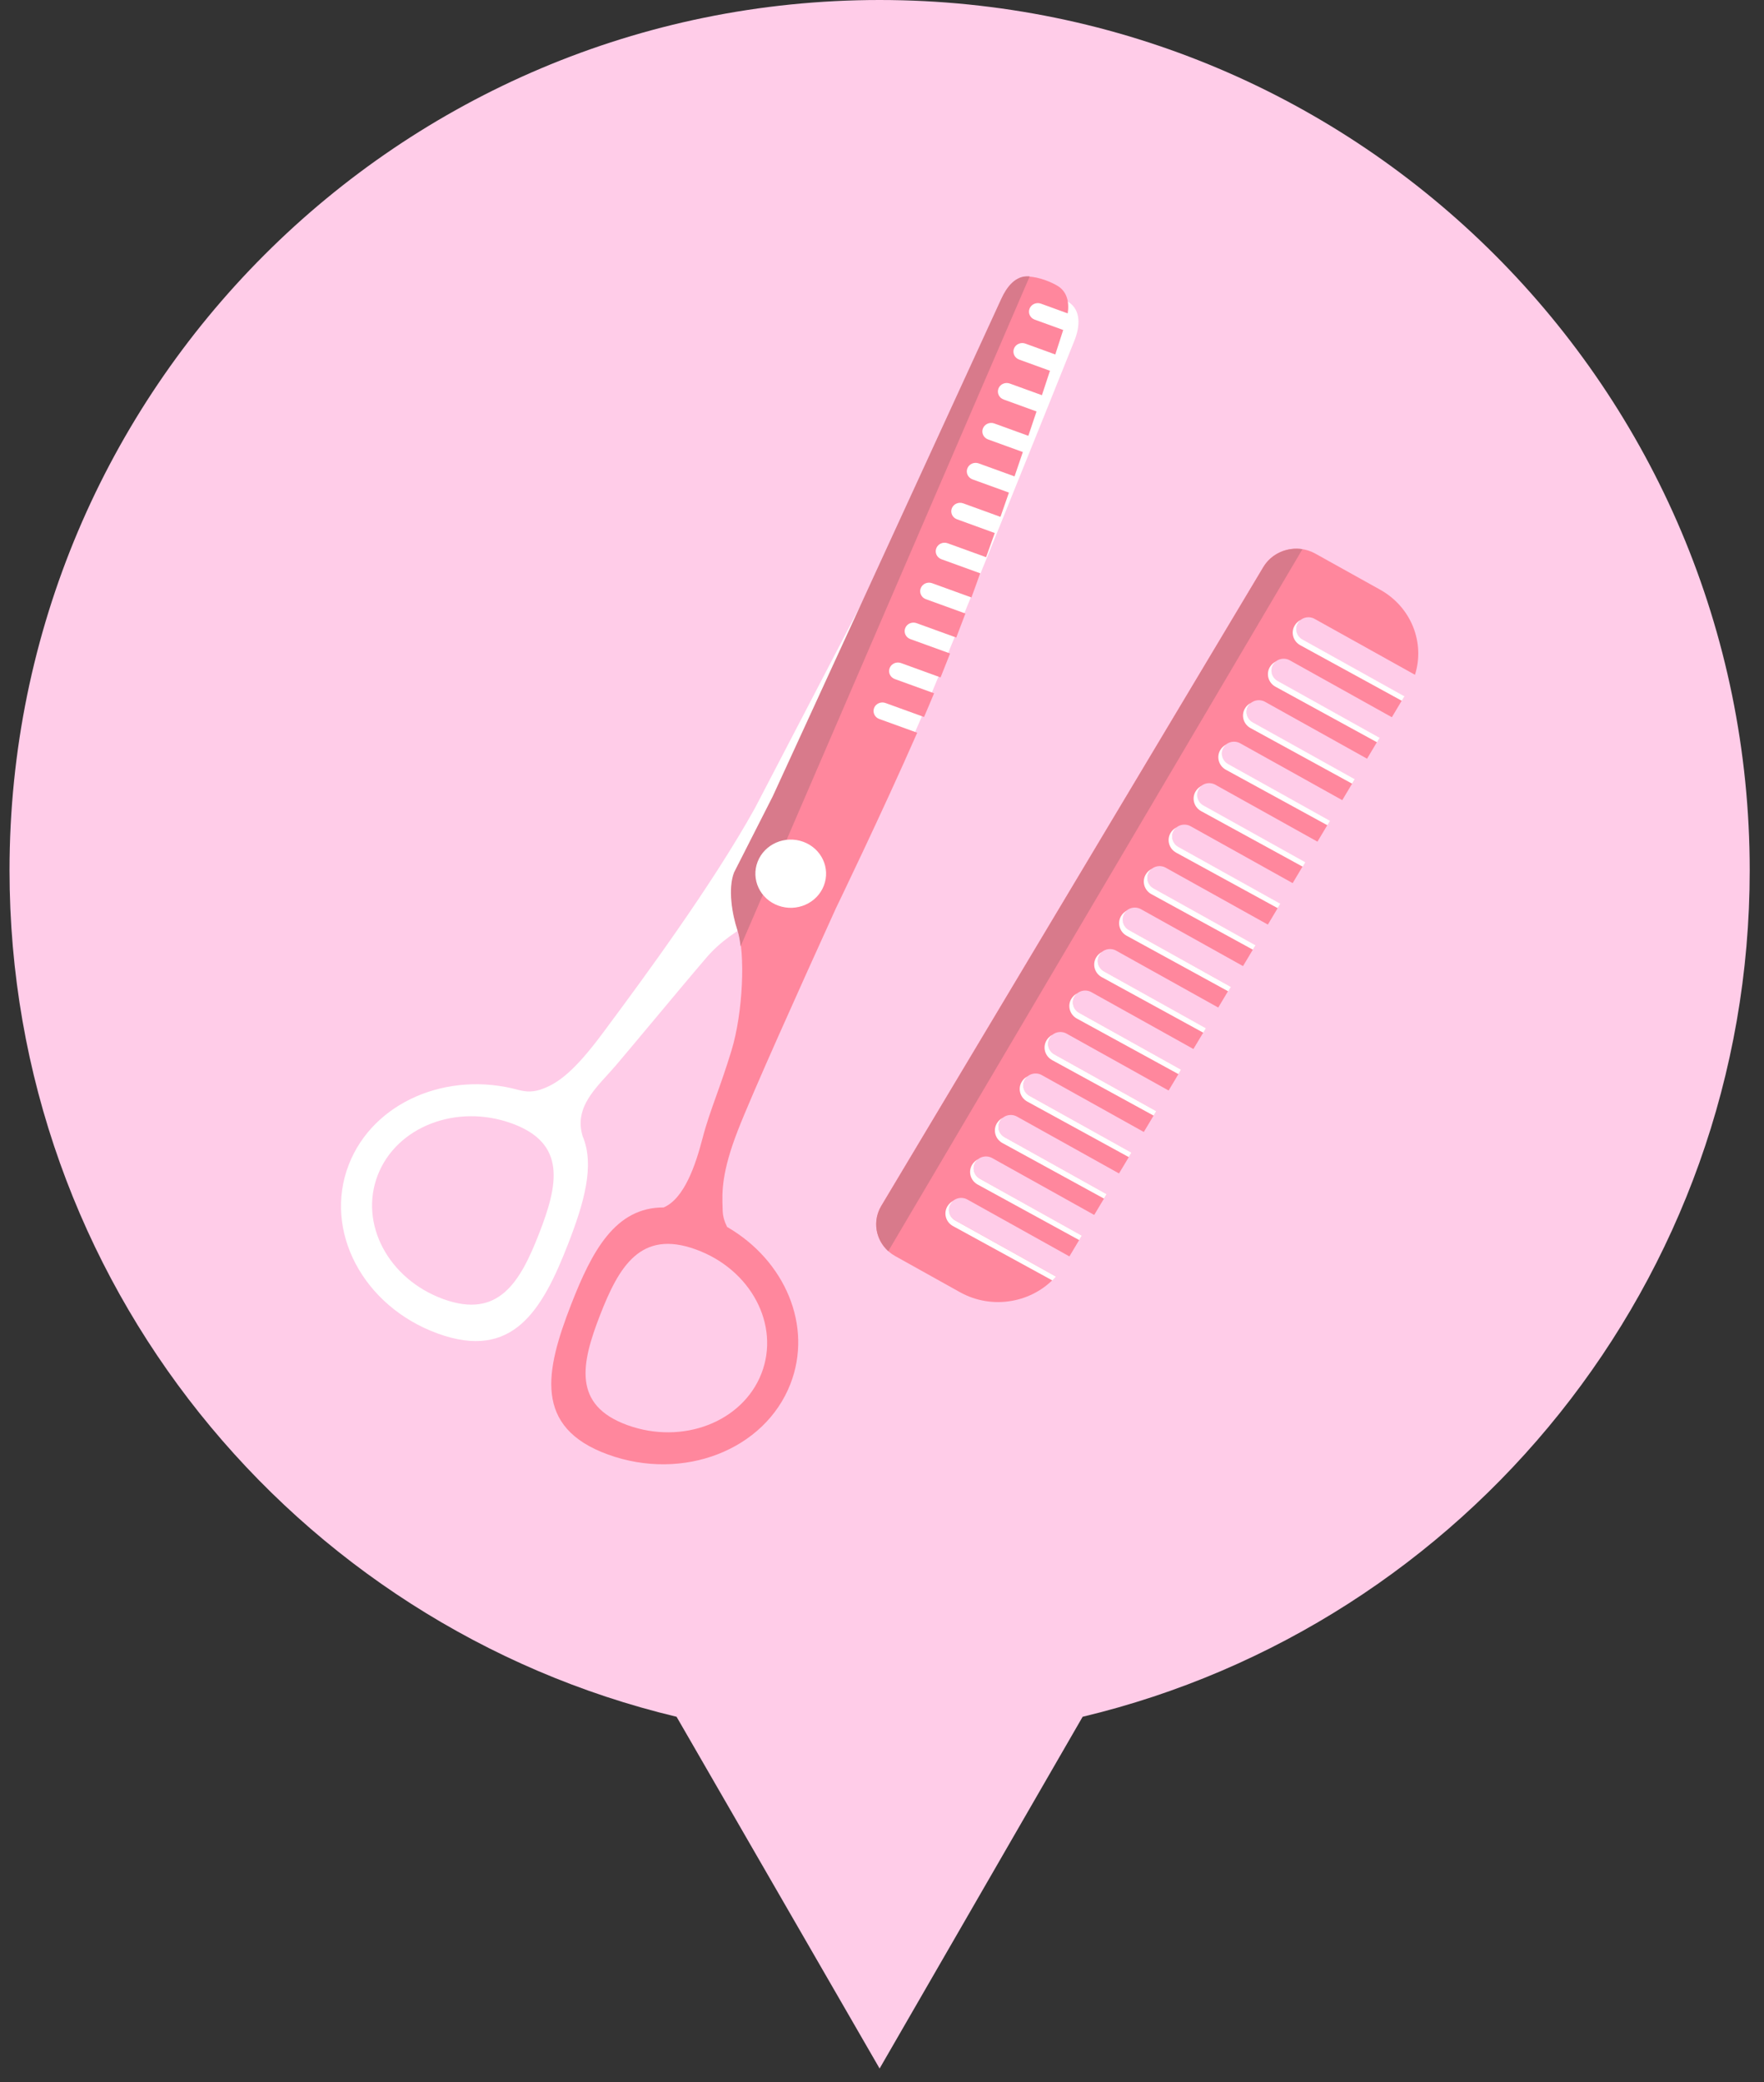 <svg width="50" height="59" viewBox="0 0 50 59" fill="none" xmlns="http://www.w3.org/2000/svg">
<rect x="0" y="0" width="50" height="59" fill="#333333" stroke="none"/>
<path fill-rule="evenodd" clip-rule="evenodd" d="M30.687 48.65C41.532 46.058 49.595 36.302 49.595 24.663C49.595 11.042 38.553 0 24.933 0C11.312 0 0.27 11.042 0.27 24.663C0.27 36.302 8.333 46.058 19.177 48.65L24.932 58.618L30.687 48.65Z" fill="#FFCCE8"/>
<path fill-rule="evenodd" clip-rule="evenodd" d="M24.841 22.992C24.841 22.992 25.359 22.126 26.221 20.087C27.02 18.194 29.637 11.689 30.452 9.658C30.614 9.256 30.651 8.789 30.278 8.552C30.195 8.499 30.096 8.446 29.978 8.395C29.809 8.323 29.663 8.284 29.538 8.267C29.153 8.215 28.881 8.536 28.707 8.871L21.396 22.905C20.167 25.117 18.164 27.82 17.323 28.955C17.244 29.061 17.176 29.153 17.119 29.23C16.289 30.357 15.826 30.683 15.404 30.847C15.108 30.962 14.919 30.94 14.71 30.891C12.686 30.331 10.578 31.228 9.887 33.001C9.157 34.876 10.288 37.021 12.412 37.791C14.537 38.562 15.371 37.13 16.101 35.255C16.556 34.086 16.863 33.022 16.515 32.199C16.513 32.188 16.509 32.177 16.506 32.166C16.306 31.461 16.761 30.961 17.218 30.459C17.305 30.363 17.391 30.268 17.473 30.172C17.699 29.907 18.053 29.482 18.445 29.014C18.983 28.37 19.59 27.643 20.027 27.133C20.78 26.253 22.073 25.732 22.682 25.662C23.152 25.609 23.352 25.329 23.545 25.06L23.547 25.058C23.74 24.788 24.841 22.992 24.841 22.992ZM15.28 34.957C14.745 36.332 14.133 37.382 12.569 36.815C11.006 36.248 10.173 34.674 10.708 33.299C11.243 31.924 12.944 31.269 14.508 31.836C16.071 32.403 15.816 33.582 15.28 34.957Z" fill="white"/>
<path fill-rule="evenodd" clip-rule="evenodd" d="M18.81 34.217C17.444 34.212 16.782 35.443 16.189 36.966C15.46 38.841 15.111 40.449 17.235 41.219C19.36 41.99 21.674 41.094 22.404 39.219C23.045 37.573 22.251 35.718 20.609 34.769C20.535 34.62 20.488 34.465 20.484 34.309C20.483 34.277 20.482 34.245 20.481 34.211C20.467 33.787 20.448 33.232 20.915 32.032C21.318 30.997 22.631 28.077 23.693 25.74L21.914 22.576L20.819 24.73C20.642 25.184 20.762 25.91 20.912 26.361C21.126 27.004 21.067 28.681 20.732 29.776C20.578 30.28 20.435 30.683 20.305 31.047C20.152 31.474 20.018 31.85 19.908 32.276C19.724 32.981 19.404 33.965 18.81 34.217ZM19.721 35.406C18.158 34.839 17.546 35.888 17.01 37.263C16.475 38.638 16.22 39.818 17.783 40.385C19.346 40.952 21.048 40.297 21.583 38.922C22.118 37.547 21.285 35.972 19.721 35.406ZM29.328 9.058C29.199 9.011 29.133 8.872 29.182 8.747C29.23 8.622 29.375 8.558 29.505 8.605L30.264 8.881C30.311 8.565 30.25 8.258 29.962 8.092C29.872 8.04 29.764 7.989 29.633 7.941C29.453 7.876 29.299 7.846 29.169 7.838C28.792 7.813 28.547 8.139 28.394 8.473L21.914 22.576L23.693 25.74C23.693 25.74 25 23.039 25.998 20.764L24.923 20.375C24.793 20.328 24.728 20.188 24.776 20.063C24.825 19.938 24.97 19.875 25.099 19.922L26.192 20.318C26.241 20.204 26.289 20.092 26.335 19.983C26.382 19.872 26.429 19.76 26.476 19.646L25.363 19.243C25.234 19.196 25.168 19.056 25.217 18.931C25.266 18.806 25.41 18.743 25.54 18.79L26.66 19.197C26.749 18.976 26.839 18.75 26.93 18.519L25.804 18.111C25.674 18.064 25.609 17.925 25.658 17.8C25.706 17.675 25.851 17.612 25.98 17.659L27.105 18.067C27.192 17.842 27.278 17.615 27.364 17.386L26.244 16.98C26.115 16.933 26.049 16.793 26.098 16.668C26.147 16.543 26.291 16.48 26.421 16.527L27.535 16.931C27.619 16.704 27.703 16.476 27.786 16.247L26.685 15.848C26.556 15.801 26.49 15.662 26.539 15.537C26.587 15.412 26.732 15.348 26.861 15.395L27.951 15.79C28.034 15.562 28.116 15.333 28.196 15.105L27.126 14.716C26.996 14.669 26.931 14.53 26.979 14.405C27.028 14.28 27.172 14.217 27.302 14.264L28.358 14.647C28.439 14.415 28.52 14.186 28.598 13.959L27.566 13.585C27.437 13.538 27.371 13.398 27.42 13.273C27.468 13.148 27.613 13.085 27.742 13.132L28.757 13.5C28.837 13.266 28.916 13.036 28.992 12.81L28.007 12.453C27.877 12.406 27.812 12.267 27.86 12.142C27.909 12.017 28.053 11.953 28.183 12L29.148 12.35C29.228 12.113 29.305 11.882 29.38 11.66L28.447 11.321C28.318 11.274 28.252 11.135 28.301 11.01C28.349 10.885 28.494 10.822 28.623 10.869L29.533 11.199C29.614 10.955 29.69 10.724 29.761 10.507L28.888 10.19C28.758 10.143 28.693 10.003 28.741 9.878C28.79 9.753 28.934 9.69 29.064 9.737L29.912 10.045C29.997 9.784 30.072 9.551 30.136 9.351L29.328 9.058Z" fill="#FF879D"/>
<path fill-rule="evenodd" clip-rule="evenodd" d="M22.425 23.5L29.186 7.833C29.176 7.832 29.167 7.831 29.157 7.831C28.78 7.806 28.535 8.132 28.382 8.465L21.902 22.569L22.425 23.5ZM22.425 23.5L21.902 22.569L20.807 24.723C20.63 25.177 20.75 25.904 20.9 26.354C20.941 26.476 20.971 26.634 20.992 26.819L22.425 23.5Z" fill="#D87A8B"/>
<path d="M22.766 23.854C23.284 24.042 23.546 24.599 23.351 25.099C23.157 25.599 22.579 25.852 22.061 25.664C21.543 25.477 21.281 24.919 21.475 24.419C21.67 23.919 22.248 23.666 22.766 23.854Z" fill="white"/>
<path fill-rule="evenodd" clip-rule="evenodd" d="M30.312 35.604L30.663 35.017L27.771 33.405C27.603 33.311 27.546 33.104 27.643 32.941C27.74 32.779 27.955 32.724 28.123 32.817L31.015 34.429L31.367 33.841L28.474 32.23C28.306 32.136 28.249 31.928 28.346 31.766C28.443 31.604 28.658 31.548 28.826 31.642L31.718 33.253L32.07 32.666L29.177 31.054C29.009 30.96 28.952 30.753 29.049 30.591C29.146 30.428 29.361 30.373 29.529 30.466L32.421 32.078L32.773 31.49L29.881 29.879C29.712 29.785 29.655 29.578 29.752 29.415C29.849 29.253 30.064 29.197 30.232 29.291L33.124 30.903L33.476 30.315L30.584 28.703C30.416 28.61 30.358 28.402 30.455 28.24C30.552 28.078 30.767 28.022 30.935 28.116L33.827 29.727L34.179 29.14L31.287 27.528C31.119 27.434 31.061 27.227 31.158 27.065C31.255 26.902 31.47 26.847 31.638 26.94L34.531 28.552L34.882 27.964L31.99 26.353C31.822 26.259 31.764 26.052 31.861 25.889C31.958 25.727 32.173 25.671 32.341 25.765L35.233 27.377L35.585 26.789L32.693 25.177C32.525 25.084 32.467 24.876 32.564 24.714C32.661 24.552 32.876 24.496 33.044 24.59L35.937 26.201L36.288 25.614L33.396 24.002C33.228 23.908 33.17 23.701 33.267 23.539C33.364 23.376 33.579 23.321 33.748 23.414L36.64 25.026L36.991 24.438L34.099 22.827C33.931 22.733 33.873 22.526 33.97 22.363C34.067 22.201 34.282 22.145 34.451 22.239L37.343 23.851L37.694 23.263L34.802 21.651C34.634 21.558 34.576 21.35 34.673 21.188C34.77 21.026 34.986 20.97 35.154 21.064L38.046 22.675L38.397 22.088L35.505 20.476C35.337 20.382 35.279 20.175 35.377 20.012C35.474 19.85 35.689 19.795 35.857 19.888L38.749 21.5L39.1 20.912L36.208 19.301C36.04 19.207 35.983 19 36.08 18.837C36.177 18.675 36.392 18.619 36.56 18.713L39.452 20.325L39.803 19.737L36.911 18.125C36.743 18.032 36.686 17.824 36.783 17.662C36.88 17.5 37.095 17.444 37.263 17.538L40.107 19.122C40.393 18.215 40.007 17.206 39.12 16.711L37.282 15.688C36.766 15.4 36.105 15.571 35.807 16.069L24.979 34.171C24.681 34.67 24.858 35.307 25.374 35.595L27.211 36.619C28.125 37.128 29.265 36.919 29.928 36.174L27.068 34.58C26.9 34.486 26.843 34.279 26.94 34.117C27.037 33.954 27.252 33.899 27.42 33.992L30.312 35.604Z" fill="#FF879D"/>
<path fill-rule="evenodd" clip-rule="evenodd" d="M36.917 15.563L25.178 35.456C24.819 35.132 24.725 34.602 24.981 34.174L35.809 16.072C36.04 15.686 36.487 15.496 36.917 15.563Z" fill="#D87A8B"/>
<path fill-rule="evenodd" clip-rule="evenodd" d="M30.59 35.142L30.665 35.016L27.773 33.404C27.605 33.311 27.547 33.103 27.644 32.941C27.665 32.906 27.692 32.875 27.723 32.85C27.654 32.886 27.594 32.94 27.552 33.01C27.437 33.207 27.509 33.457 27.712 33.568L30.59 35.142Z" fill="white"/>
<path fill-rule="evenodd" clip-rule="evenodd" d="M26.973 34.078C26.988 34.059 27.005 34.042 27.024 34.027C26.954 34.062 26.895 34.117 26.853 34.187C26.738 34.384 26.809 34.634 27.013 34.745L29.828 36.285C29.864 36.25 29.899 36.214 29.932 36.176L27.072 34.583C26.904 34.489 26.846 34.281 26.944 34.119C26.952 34.105 26.962 34.091 26.973 34.078Z" fill="white"/>
<path fill-rule="evenodd" clip-rule="evenodd" d="M31.292 33.966L31.368 33.84L28.476 32.228C28.307 32.135 28.25 31.927 28.347 31.765C28.368 31.729 28.395 31.699 28.426 31.674C28.357 31.709 28.297 31.764 28.255 31.834C28.14 32.031 28.211 32.281 28.415 32.392L31.292 33.966Z" fill="white"/>
<path fill-rule="evenodd" clip-rule="evenodd" d="M31.996 32.791L32.072 32.664L29.179 31.053C29.011 30.959 28.954 30.752 29.051 30.589C29.072 30.554 29.099 30.523 29.129 30.499C29.06 30.534 29 30.588 28.959 30.659C28.843 30.855 28.915 31.105 29.119 31.217L31.996 32.791Z" fill="white"/>
<path fill-rule="evenodd" clip-rule="evenodd" d="M32.7 31.615L32.775 31.489L29.883 29.878C29.715 29.784 29.657 29.576 29.755 29.414C29.776 29.379 29.803 29.348 29.833 29.323C29.764 29.359 29.704 29.413 29.663 29.483C29.547 29.68 29.619 29.93 29.823 30.042L32.7 31.615Z" fill="white"/>
<path fill-rule="evenodd" clip-rule="evenodd" d="M33.403 30.439L33.478 30.313L30.586 28.701C30.418 28.608 30.36 28.4 30.457 28.238C30.478 28.202 30.505 28.172 30.536 28.147C30.467 28.182 30.407 28.237 30.365 28.307C30.25 28.504 30.322 28.754 30.525 28.865L33.403 30.439Z" fill="white"/>
<path fill-rule="evenodd" clip-rule="evenodd" d="M34.107 29.265L34.183 29.139L31.291 27.527C31.122 27.433 31.065 27.226 31.162 27.064C31.183 27.028 31.21 26.998 31.241 26.973C31.172 27.008 31.112 27.062 31.07 27.133C30.955 27.33 31.026 27.58 31.23 27.691L34.107 29.265Z" fill="white"/>
<path fill-rule="evenodd" clip-rule="evenodd" d="M34.813 28.092L34.889 27.966L31.997 26.354C31.829 26.261 31.771 26.053 31.868 25.891C31.889 25.855 31.916 25.825 31.947 25.8C31.878 25.835 31.818 25.89 31.776 25.96C31.661 26.157 31.732 26.407 31.936 26.518L34.813 28.092Z" fill="white"/>
<path fill-rule="evenodd" clip-rule="evenodd" d="M35.513 26.913L35.589 26.787L32.697 25.175C32.528 25.081 32.471 24.874 32.568 24.711C32.589 24.676 32.616 24.646 32.647 24.621C32.577 24.656 32.517 24.71 32.476 24.781C32.361 24.977 32.432 25.227 32.636 25.339L35.513 26.913Z" fill="white"/>
<path fill-rule="evenodd" clip-rule="evenodd" d="M36.216 25.736L36.292 25.61L33.4 23.999C33.231 23.905 33.174 23.697 33.271 23.535C33.292 23.5 33.319 23.469 33.35 23.445C33.281 23.48 33.221 23.534 33.179 23.605C33.064 23.801 33.135 24.051 33.339 24.163L36.216 25.736Z" fill="white"/>
<path fill-rule="evenodd" clip-rule="evenodd" d="M36.925 24.561L37 24.435L34.108 22.823C33.94 22.73 33.883 22.522 33.98 22.36C34.001 22.324 34.028 22.294 34.058 22.269C33.989 22.305 33.929 22.359 33.888 22.429C33.772 22.626 33.844 22.876 34.048 22.987L36.925 24.561Z" fill="white"/>
<path fill-rule="evenodd" clip-rule="evenodd" d="M37.626 23.387L37.701 23.261L34.809 21.649C34.641 21.556 34.583 21.348 34.68 21.186C34.701 21.151 34.728 21.12 34.759 21.095C34.69 21.131 34.63 21.185 34.588 21.255C34.473 21.452 34.544 21.702 34.748 21.814L37.626 23.387Z" fill="white"/>
<path fill-rule="evenodd" clip-rule="evenodd" d="M38.325 22.208L38.401 22.082L35.508 20.47C35.34 20.377 35.282 20.169 35.38 20.007C35.401 19.971 35.428 19.941 35.458 19.916C35.389 19.951 35.329 20.006 35.288 20.076C35.172 20.273 35.244 20.523 35.448 20.634L38.325 22.208Z" fill="white"/>
<path fill-rule="evenodd" clip-rule="evenodd" d="M39.031 21.035L39.107 20.909L36.215 19.297C36.046 19.204 35.989 18.996 36.086 18.834C36.107 18.799 36.134 18.768 36.165 18.743C36.096 18.779 36.036 18.833 35.994 18.903C35.879 19.1 35.95 19.35 36.154 19.461L39.031 21.035Z" fill="white"/>
<path fill-rule="evenodd" clip-rule="evenodd" d="M39.734 19.859L39.81 19.733L36.917 18.121C36.749 18.028 36.692 17.82 36.789 17.658C36.81 17.622 36.837 17.592 36.867 17.567C36.798 17.602 36.738 17.657 36.697 17.727C36.581 17.924 36.653 18.174 36.857 18.285L39.734 19.859Z" fill="white"/>
</svg>

